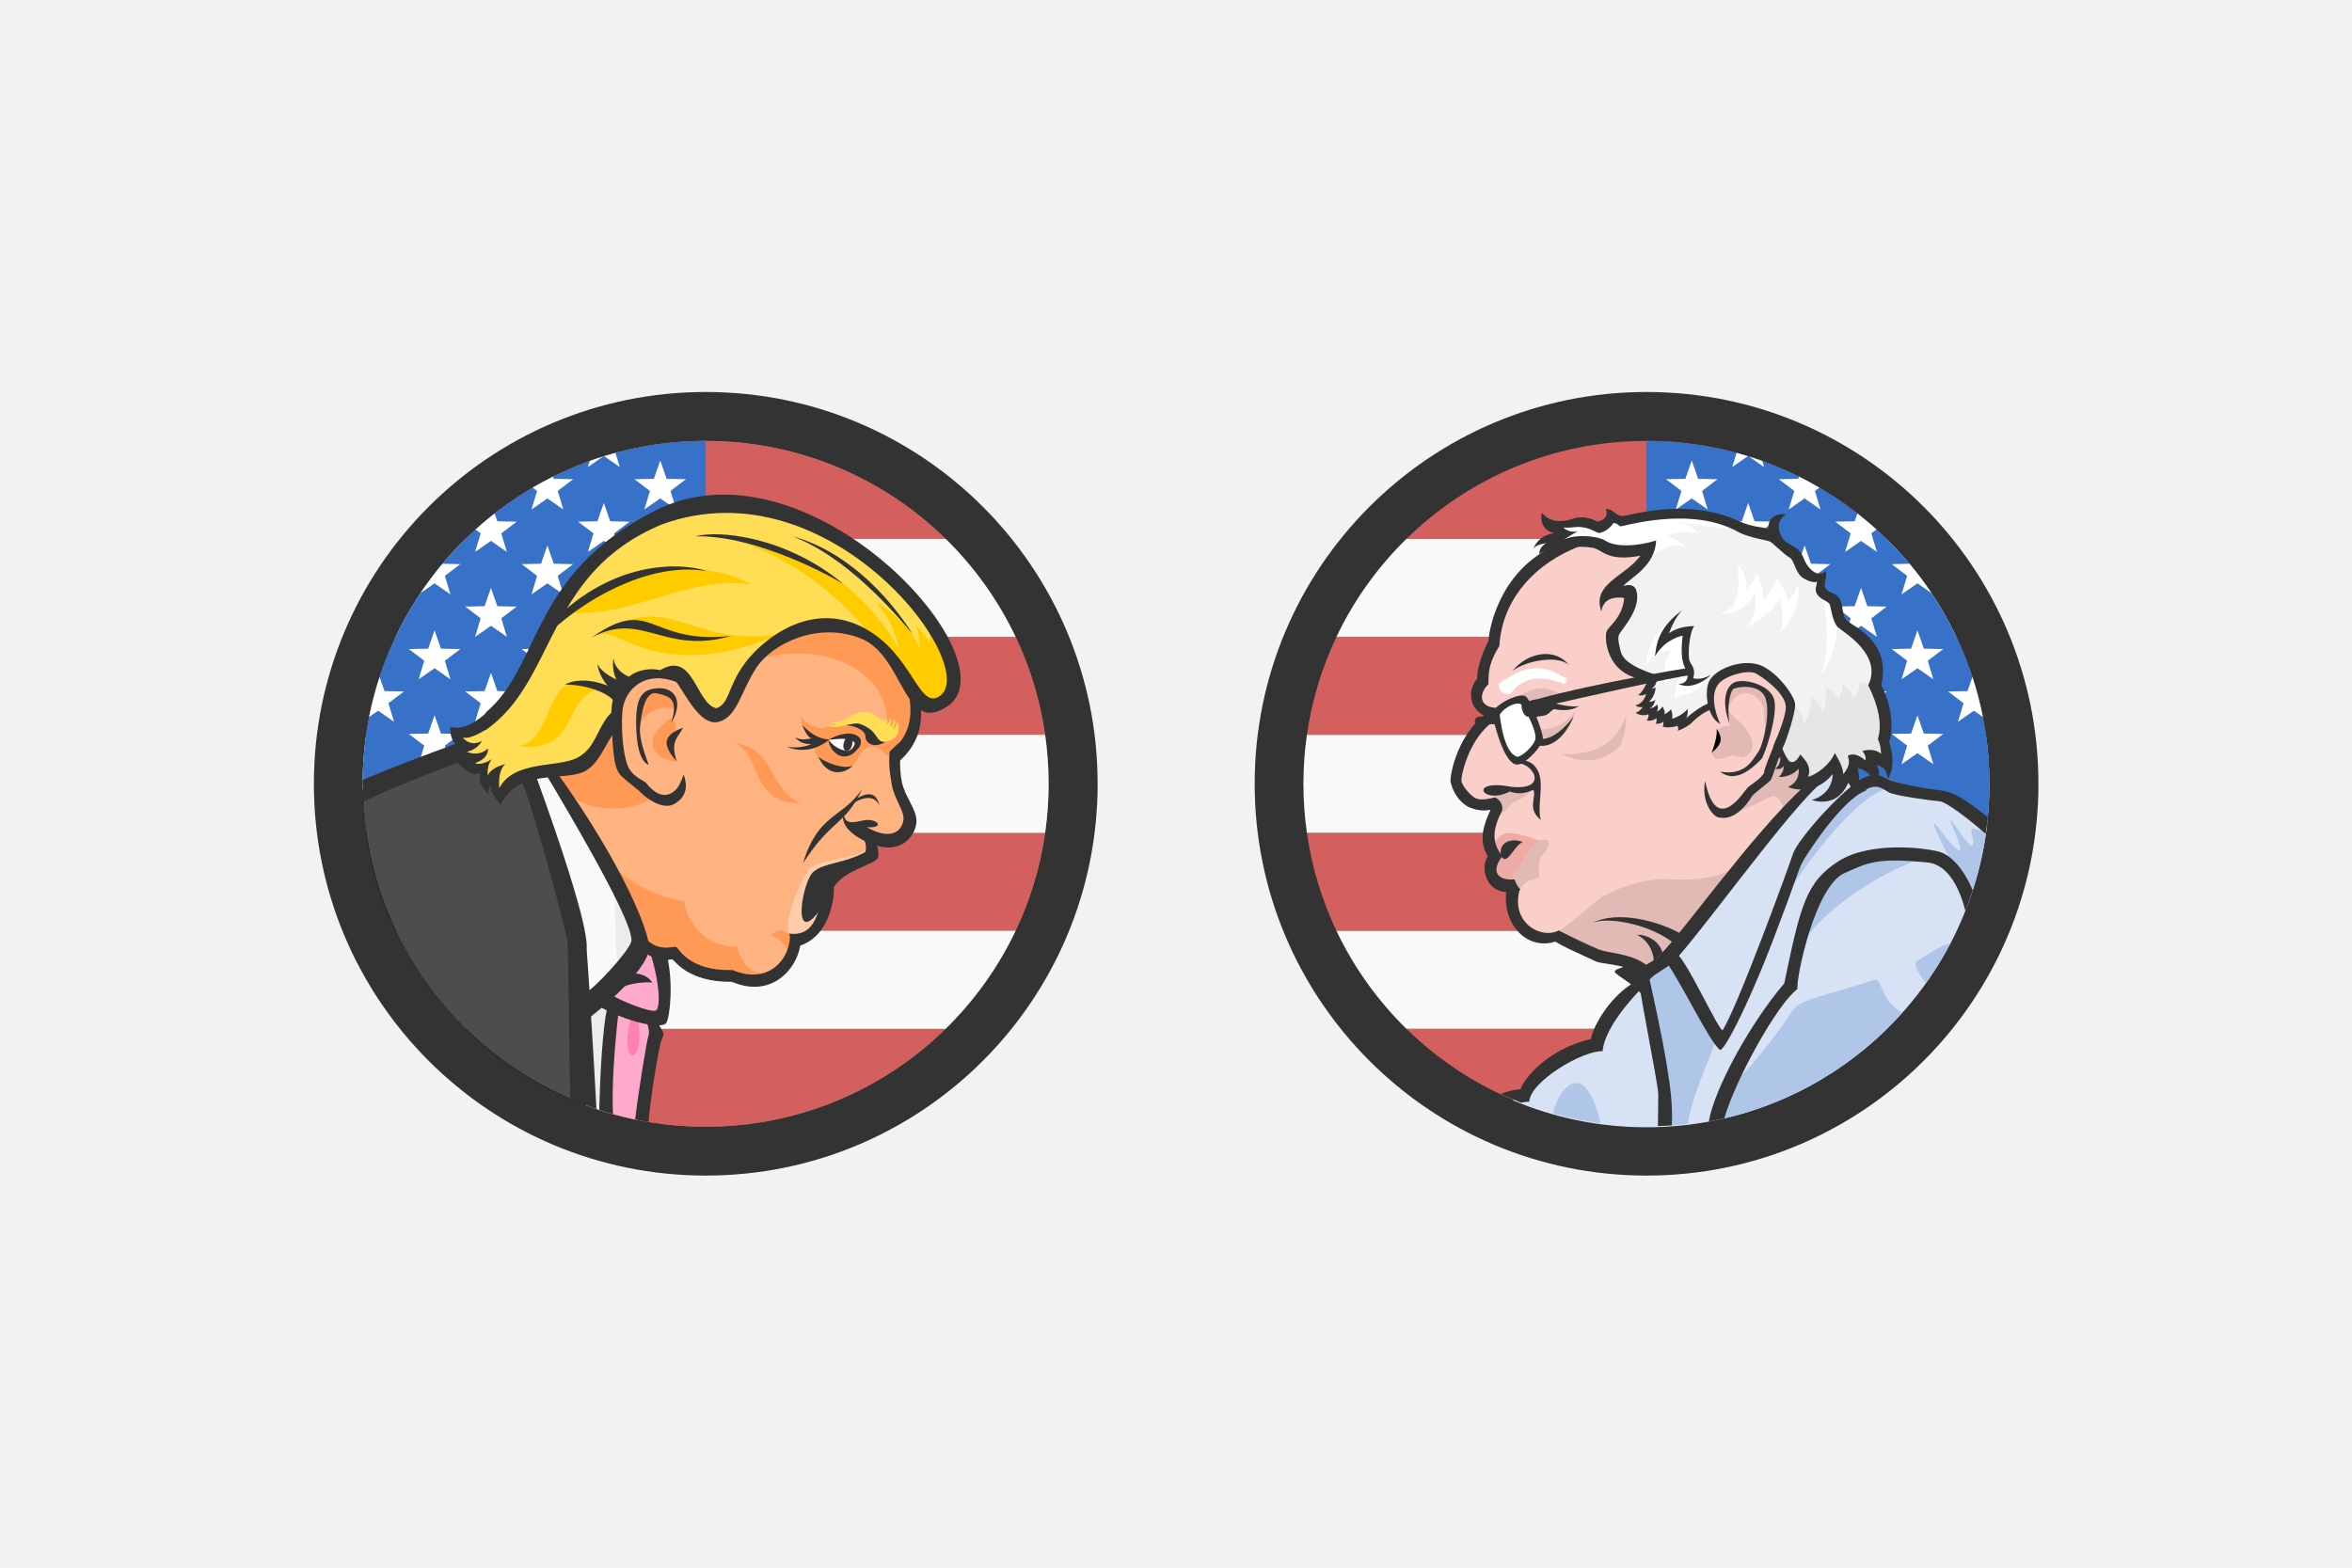<?xml version="1.0" encoding="UTF-8" standalone="no"?>
<!-- Created with Inkscape (http://www.inkscape.org/) -->

<svg
   xmlns:dc="http://purl.org/dc/elements/1.1/"
   xmlns:cc="http://creativecommons.org/ns#"
   xmlns:rdf="http://www.w3.org/1999/02/22-rdf-syntax-ns#"
   xmlns:svg="http://www.w3.org/2000/svg"
   xmlns="http://www.w3.org/2000/svg"
   xmlns:sodipodi="http://sodipodi.sourceforge.net/DTD/sodipodi-0.dtd"
   xmlns:inkscape="http://www.inkscape.org/namespaces/inkscape"
   width="1200"
   height="800"
   id="svg3609"
   version="1.1"
   inkscape:version="0.48.5 r10040"
   sodipodi:docname="trump.svg">
  <defs
     id="defs3611" />
  <sodipodi:namedview
     id="base"
     pagecolor="#ffffff"
     bordercolor="#666666"
     borderopacity="1.0"
     inkscape:pageopacity="0.0"
     inkscape:pageshadow="2"
     inkscape:zoom="0.83125"
     inkscape:cx="298.04512"
     inkscape:cy="400"
     inkscape:current-layer="layer1"
     inkscape:document-units="px"
     showgrid="false"
     inkscape:window-width="1440"
     inkscape:window-height="856"
     inkscape:window-x="0"
     inkscape:window-y="1"
     inkscape:window-maximized="1" />
  <g
     id="layer1"
     inkscape:label="Layer 1"
     inkscape:groupmode="layer"
     transform="translate(0,32)">
    <rect
       style="fill:#f2f2f2;fill-opacity:1;stroke:none"
       id="rect3783"
       width="1300"
       height="900"
       x="-50"
       y="-82" />
    <g
       id="g3188"
       transform="translate(-140,-100)">
      <g
         inkscape:export-ydpi="67.5"
         inkscape:export-xdpi="67.5"
         id="g5194-9-7"
         transform="matrix(0.25,0,0,0.25,717.943,338.176)"
         style="display:inline">
        <path
           sodipodi:type="arc"
           style="fill:#333333;fill-opacity:1;stroke:none"
           id="path4994-7-5-9"
           sodipodi:cx="-704.58661"
           sodipodi:cy="297.91251"
           sodipodi:rx="554.99744"
           sodipodi:ry="554.99744"
           d="m -149.589,297.913 c 0,306.517 -248.481,554.997 -554.997,554.997 -306.517,0 -554.997,-248.481 -554.997,-554.997 0,-306.517 248.481,-554.997 554.997,-554.997 306.517,0 554.997,248.481 554.997,554.997 z"
           transform="matrix(1.441,0,0,1.441,143.855,89.87)" />
        <path
           sodipodi:type="arc"
           style="fill:#7c916f;fill-opacity:1;stroke:none"
           id="path4994-4-0"
           sodipodi:cx="-704.58661"
           sodipodi:cy="297.91251"
           sodipodi:rx="554.99744"
           sodipodi:ry="554.99744"
           d="m -149.589,297.913 c 0,306.517 -248.481,554.997 -554.997,554.997 -306.517,0 -554.997,-248.481 -554.997,-554.997 0,-306.517 248.481,-554.997 554.997,-554.997 306.517,0 554.997,248.481 554.997,554.997 z"
           transform="matrix(1.261,0,0,1.261,16.902,143.548)" />
        <g
           id="g5612-4">
          <path
             style="fill:#d35f5f;fill-opacity:1;stroke:none"
             d="m 1394.344,-88.469 c -190.723,0 -363.623,76.29 -489.875,200 l 979.75,0 c -126.253,-123.712 -299.151,-200 -489.875,-200 z m -632.625,400 c -29.536,62.17 -50.178,129.386 -60.281,200 l 1385.781,0 c -10.103,-70.616 -30.744,-137.829 -60.281,-200 l -1265.219,0 z m -60.281,400 c 10.1,70.616 30.748,137.828 60.281,200 l 1265.25,0 c 29.532,-62.17 50.15,-129.387 60.25,-200 l -1385.781,0 z m 203,400 c 126.254,123.721 299.174,200 489.906,200 190.726,0 363.622,-76.287 489.875,-200 l -979.781,0 z"
             transform="translate(-2266.103,-92.247)"
             id="rect5450-2"
             inkscape:connector-curvature="0" />
          <path
             style="fill:#f9f9f9;fill-opacity:1;stroke:none"
             d="m 904.469,111.531 c -58.59,57.41 -107.138,125.041 -142.75,200 l 1265.219,0 c -35.611,-74.955 -84.132,-142.592 -142.719,-200 l -979.75,0 z m -203.031,400 c -4.674,32.667 -7.094,66.04 -7.094,100 0,33.949 2.423,67.343 7.094,100 l 1385.781,0 c 4.671,-32.658 7.125,-66.051 7.125,-100 0,-33.96 -2.451,-67.333 -7.125,-100 l -1385.781,0 z m 60.281,400 c 35.609,74.961 84.13,142.587 142.719,200 l 979.781,0 c 58.596,-57.417 107.138,-125.031 142.75,-200 l -1265.25,0 z"
             transform="translate(-2266.103,-92.247)"
             id="rect5450-3-8"
             inkscape:connector-curvature="0" />
        </g>
        <g
           id="g5907-3">
          <path
             style="fill:#3771c8;fill-opacity:1;stroke:none"
             d="m 1394.344,-88.469 c -386.599,0 -700,313.401 -700,700 l 700,0 0,-700 z"
             transform="translate(-2266.103,-92.247)"
             id="rect5616-7"
             inkscape:connector-curvature="0" />
          <path
             sodipodi:nodetypes="ccccccccccccccccccccccccccccccccccccccccccccccccccccccccccccccccccccccccccccccccccccccccccccccccccccccccccccccccccccccccccccccccccccccccccccccccccccccccccccccccccccccccccccccccccccccccccccccccccccc"
             style="fill:#ffffff;fill-opacity:1;stroke:none"
             d="m 1210.375,-64.031 c -7.766,2.11 -15.469,4.351 -23.125,6.719 l 31.875,22.188 z M 1185,-56.625 c -9.122,2.855 -18.168,5.911 -27.125,9.125 l -3.75,12.375 z m 116.781,8.156 -13,37.375 -39.594,0.812 31.562,23.938 -11.469,37.875 32.5,-22.625 32.469,22.625 -11.438,-37.875 31.531,-23.938 -39.563,-0.812 z m -218.875,32.906 c -14.084,7.008 -27.881,14.528 -41.406,22.438 l 8.938,6.781 -11.438,37.875 32.469,-22.625 32.5,22.625 -11.469,-37.875 31.562,-23.938 -39.594,-0.812 z m 103.719,53.75 -13,37.406 -39.562,0.812 31.531,23.906 -11.469,37.875 32.5,-22.594 32.5,22.594 -11.469,-37.875 31.531,-23.906 -39.562,-0.812 z M 963.781,59.594 C 950.391,70.054 937.396,80.987 924.812,92.375 l 10.5,7.938 -11.469,37.875 32.5,-22.594 32.469,22.594 -11.438,-37.875 31.531,-23.906 -39.562,-0.812 z m 107.688,65.281 -13,37.375 -39.563,0.812 31.531,23.906 L 1039,224.875 l 32.469,-22.625 32.5,22.625 -11.469,-37.906 31.562,-23.906 -39.594,-0.812 z m 230.312,0 -13,37.375 -39.594,0.812 31.562,23.906 -11.469,37.906 32.5,-22.625 32.469,22.625 -11.438,-37.906 31.531,-23.906 -39.563,-0.812 z m -444.312,37.438 c -16.015,19.119 -31.008,39.101 -44.938,59.875 l 28.656,-19.938 32.5,22.625 L 862.219,186.969 893.75,163.062 z m 98.875,49.219 -13,37.375 -39.594,0.812 31.562,23.938 -11.469,37.875 32.5,-22.625 32.469,22.625 -11.438,-37.875 31.531,-23.938 -39.562,-0.812 z m 230.281,0 -13,37.375 -39.562,0.812 31.531,23.938 -11.469,37.875 32.5,-22.625 32.5,22.625 -11.469,-37.875 31.531,-23.938 -39.562,-0.812 z m -345.438,86.656 -13,37.406 -39.562,0.812 31.531,23.906 -11.469,37.875 32.5,-22.594 32.5,22.594 -11.469,-37.875 31.531,-23.906 -39.562,-0.812 z m 230.281,0 -13,37.406 -39.563,0.812 31.531,23.906 -11.438,37.875 32.469,-22.594 32.5,22.594 -11.469,-37.875 31.562,-23.906 -39.594,-0.812 z m 230.312,0 -13,37.406 -39.594,0.812 31.562,23.906 -11.469,37.875 32.5,-22.594 32.469,22.594 -11.438,-37.875 31.531,-23.906 -39.563,-0.812 z m -345.437,86.688 -13,37.375 -39.594,0.812 31.562,23.906 -11.469,37.906 32.5,-22.625 32.469,22.625 -11.438,-37.906 31.531,-23.906 -39.562,-0.812 z m 230.281,0 -13,37.375 -39.562,0.812 31.531,23.906 -11.469,37.906 32.5,-22.625 32.5,22.625 -11.469,-37.906 31.531,-23.906 -39.562,-0.812 z M 729,393.406 c -8.701,26.554 -15.84,53.808 -21.344,81.656 l 18.375,-12.812 32.5,22.625 L 747.062,446.969 778.625,423.062 739.031,422.25 z m 112.188,78.125 -13,37.375 -39.562,0.812 31.531,23.938 -11.469,37.875 32.5,-22.625 32.5,22.625 -11.469,-37.875 31.531,-23.938 -39.562,-0.812 z m 230.281,0 -13,37.375 -39.563,0.812 31.531,23.938 -11.438,37.875 32.469,-22.625 32.5,22.625 -11.469,-37.875 31.562,-23.938 -39.594,-0.812 z m 230.312,0 -13,37.375 -39.594,0.812 31.562,23.938 -11.469,37.875 32.5,-22.625 32.469,22.625 -11.438,-37.875 31.531,-23.938 -39.563,-0.812 z"
             transform="translate(-2266.103,-92.247)"
             id="path5639-4"
             inkscape:connector-curvature="0" />
        </g>
        <path
           style="fill:#ececec;stroke:none"
           d="m -1092.656,954.094 -42.375,37.281 8.406,180.062 c 17.836,6.976 36.018,13.261 54.531,18.781 l 1.438,-136.156 11.875,-81.312 -33.875,-18.656 z"
           id="path5154-2-7"
           inkscape:connector-curvature="0" />
        <path
           style="fill:#ffb380;stroke:#000000;stroke-width:1px;stroke-linecap:butt;stroke-linejoin:miter;stroke-opacity:1"
           d="m -1189.111,491.196 69.121,-14.058 57.405,-85.522 16.402,-66.778 42.175,-25.774 53.891,-3.515 46.862,22.259 43.347,57.405 41.004,-14.058 37.489,-77.322 86.694,-71.464 79.665,-19.916 82.008,25.774 55.062,60.92 37.489,65.606 -9.372,71.464 -35.146,52.719 9.372,76.15 25.774,55.062 -39.832,39.832 -44.518,-11.715 -1.172,39.832 -78.493,39.832 -18.745,78.493 -35.146,51.548 -24.602,7.029 -24.602,55.062 -51.548,24.602 -49.205,-12.887 -76.15,-9.372 -48.033,-39.832 -28.117,2.343 -38.661,-19.916 -26.945,-100.752 -86.694,-132.384 -53.891,-86.694 z"
           id="path5150-8-0"
           inkscape:connector-curvature="0" />
        <path
           style="fill:#ffaacc;stroke:none"
           d="m -984.156,856.844 -31.469,3.344 -67.938,97.75 21.562,18.219 -16.812,212 c 25.639,7.927 51.914,14.44 78.719,19.406 l 6,-16.031 24.875,-160.719 -14.938,-31.469 28.188,-4.969 -4.969,-115.969 -23.219,-21.562 z"
           id="path5074-5-3"
           inkscape:connector-curvature="0" />
        <path
           style="fill:#ff9955;fill-opacity:1;stroke:none"
           d="m -974.72,545.086 c -60.92,41.004 -149.957,24.602 -179.245,-7.029 -29.288,-31.632 -35.146,-41.004 -35.146,-41.004 l 64.434,-15.23 53.891,-74.978 19.916,8.201 7.029,67.949 45.69,42.175 z"
           id="path5134-0-8"
           inkscape:connector-curvature="0" />
        <path
           style="fill:#ff9955;fill-opacity:1;stroke:none"
           d="m -933.716,365.841 c -25.774,-5.858 -64.435,-1.172 -76.15,46.862 l 5.858,-60.92 23.431,-22.259 25.774,-1.172 18.745,18.745 z"
           id="path5136-3-9"
           inkscape:connector-curvature="0" />
        <path
           style="fill:#ff9955;fill-opacity:1;stroke:none"
           d="m -943.088,385.757 c -24.602,17.573 -46.862,42.175 -32.803,64.435 14.058,22.259 43.347,24.602 43.347,24.602 l -11.715,-33.975 5.858,-21.088 c 0,0 -15.23,24.602 0,0 15.23,-24.602 -4.686,-33.975 -4.686,-33.975 z"
           id="path5138-7-3"
           inkscape:connector-curvature="0" />
        <path
           style="fill:#ff9955;fill-opacity:1;stroke:none"
           d="m -703.548,868.888 c -3.215,-32.125 -35.304,-40.81 -35.304,-40.81 23.651,-18.52 27.797,-4.723 45.953,-0.352 l 5.206,21.96 z"
           id="path5140-1-5"
           inkscape:connector-curvature="0"
           sodipodi:nodetypes="ccccc" />
        <path
           style="fill:#ff9955;fill-opacity:1;stroke:none"
           d="m -814.219,436.133 c 83.179,7.029 71.464,97.238 135.898,121.84 -101.924,7.029 -83.179,-111.296 -135.898,-121.84 z"
           id="path5144-7-3"
           inkscape:connector-curvature="0"
           sodipodi:nodetypes="ccc" />
        <path
           style="fill:#ff9955;fill-opacity:1;stroke:none"
           d="m -722.206,901.393 c -59.748,22.259 -79.126,-27.105 -86.155,-49.364 -59.748,0 -100.752,-45.69 -107.781,-92.552 -58.577,-10.544 -131.212,-45.69 -158.158,-90.208 l 72.635,180.417 14.058,1.172 23.431,14.058 26.945,2.343 31.632,25.774 69.121,22.259 25.774,-1.172 52.719,8.201 10.835,-0.632 z"
           id="path5142-4-3"
           inkscape:connector-curvature="0"
           sodipodi:nodetypes="cccccccccccccc" />
        <path
           style="fill:#ff9955;fill-opacity:1;stroke:none"
           d="m -766.186,265.089 c 142.928,-41.004 258.91,29.288 263.596,115.982 4.686,86.694 9.372,82.008 9.372,82.008 l 33.975,-22.259 18.745,-98.409 -60.92,-93.723 -85.522,-52.719 -111.296,12.887 z"
           id="path5146-3-3"
           inkscape:connector-curvature="0" />
        <path
           style="fill:#ff9955;fill-opacity:1;stroke:none"
           d="m -618.572,400.987 c -25.774,12.887 -53.891,-8.201 -58.577,-19.916 -1.172,38.661 33.975,48.033 33.975,48.033 l -7.029,11.715 c 3.515,52.719 63.263,57.405 77.322,43.347 14.058,-14.058 22.259,-57.405 59.748,-33.975 18.745,22.259 32.803,10.544 32.803,10.544 l -3.515,-51.548 -25.774,18.745 -32.803,-35.146 -36.318,-7.029 z"
           id="path5148-6-7"
           inkscape:connector-curvature="0" />
        <path
           style="fill:#ffdd55;stroke:none"
           d="m -366.154,270.35 -61.302,-107.692 -109.349,-106.036 -152.426,-84.497 -134.201,-28.166 -124.26,16.568 -129.231,74.556 -69.586,84.497 -72.899,125.917 -74.556,124.26 -62.959,41.42 -23.195,3.314 11.598,28.166 1.657,33.136 43.077,18.225 3.314,19.882 18.225,-1.657 9.941,34.793 34.793,-36.45 91.124,-24.852 62.959,-24.852 54.675,-79.527 13.254,-62.959 33.136,-19.882 64.615,-1.657 34.793,33.136 33.136,41.42 34.793,6.627 31.479,-54.675 57.988,-84.497 51.361,-36.45 96.095,-1.657 87.811,39.763 51.361,76.213 43.077,44.734 44.734,-21.538 8.284,-39.763 z"
           id="path5109-1-0"
           inkscape:connector-curvature="0" />
        <path
           style="fill:#ffffff;stroke:none"
           d="m -620.888,428.989 29.408,-7.456 32.308,7.456 -6.627,13.254 -12.426,15.325 -29.822,-8.284 z"
           id="path5152-9-5"
           inkscape:connector-curvature="0" />
        <path
           style="fill:#333333;stroke:none"
           d="m -585.252,425.159 c -17.979,31.205 14.259,38.645 13.433,4.133 z"
           id="path4765-6-7-2"
           inkscape:connector-curvature="0"
           sodipodi:nodetypes="ccc" />
        <path
           style="fill:#333333;fill-opacity:1;stroke:none"
           d="m -700.153,825.04 c 4.96,40.505 -35.545,108.288 -116.555,74.396 -89.276,2.48 -109.941,-44.638 -114.901,-47.118 -4.96,-2.48 -38.025,12.399 -64.477,-19.839 l -9.919,23.146 c 38.852,33.892 61.997,19.839 66.957,22.319 4.96,2.48 31.412,46.291 120.688,45.465 98.369,41.331 150.446,-54.557 138.873,-98.369 z"
           id="path4708-8-3-6"
           inkscape:connector-curvature="0"
           sodipodi:nodetypes="ccsccsccc" />
        <path
           style="fill:#ffccaa;stroke:none"
           d="m -695.647,829.77 c -25.774,-12.887 17.326,-115.982 36.071,-137.07 18.745,-21.088 93.723,-18.745 114.811,-38.661 21.088,-19.916 9.372,16.402 9.372,16.402 l -90.208,48.033 -15.23,98.409 -37.489,22.259 z"
           id="path5132-0-8"
           inkscape:connector-curvature="0"
           sodipodi:nodetypes="cssccccc" />
        <path
           style="fill:#333333;fill-opacity:1;stroke:none"
           d="m -544.747,615.076 c -9.92,19.012 4.133,22.319 -0.827,42.985 -14.879,22.319 -55.384,14.053 -83.489,63.65 -11.573,79.356 -28.932,108.288 -71.917,103.328 l 11.573,27.279 c 73.57,-14.879 81.01,-107.462 79.356,-122.341 23.972,-37.198 85.143,-45.464 90.102,-60.344 4.96,-19.839 -9.919,-28.932 -0.827,-45.464 z"
           id="path4710-1-3-6"
           inkscape:connector-curvature="0"
           sodipodi:nodetypes="ccccccccc" />
        <path
           style="fill:#333333;fill-opacity:1;stroke:none"
           d="m -495.976,453.884 c -2.48,16.533 -0.827,38.851 4.133,66.957 4.96,28.105 24.84,53.072 23.972,69.437 -1.232,23.245 -23.146,47.118 -75.223,17.359 40.505,3.307 20.666,-20.666 -9.093,-13.226 -29.759,7.44 -33.892,1.653 -38.852,-13.226 -6.117,32.332 41.473,54.947 57.037,60.344 65.304,26.452 93.326,-22.316 92.582,-47.118 -0.74,-24.678 -23.146,-47.944 -29.759,-78.53 -6.613,-30.585 -2.48,-70.263 -1.653,-79.356 0.827,-9.093 -23.145,17.359 -23.145,17.359 z"
           id="path4731-3-3-8"
           inkscape:connector-curvature="0"
           sodipodi:nodetypes="csscsccsssc" />
        <path
           style="fill:#333333;fill-opacity:1;stroke:none"
           d="m -552.187,529.934 c -34.718,74.396 -62.824,61.17 -120.688,151.273 30.585,-101.675 79.356,-90.929 120.688,-151.273 z"
           id="path4733-5-8-1"
           inkscape:connector-curvature="0"
           sodipodi:nodetypes="ccc" />
        <path
           style="fill:#333333;fill-opacity:1;stroke:none"
           d="m -562.933,548.946 c 18.186,-10.746 39.678,-15.706 45.465,14.053 -13.226,-29.759 -52.904,-6.613 -56.211,0 -3.307,6.613 10.746,-14.053 10.746,-14.053 z"
           id="path4737-3-9-5"
           inkscape:connector-curvature="0" />
        <path
           style="fill:#333333;fill-opacity:1;stroke:none"
           d="m -544.747,658.061 c -46.291,24.799 -83.489,21.492 -106.635,40.505 -23.146,19.012 -44.638,151.273 9.093,83.489 l 16.532,-23.972 5.786,-38.851 83.489,-48.771 z"
           id="path4739-9-5-3"
           inkscape:connector-curvature="0" />
        <path
           style="fill:#333333;fill-opacity:1;stroke:none"
           d="m -455.921,339.255 c 0,10.521 16.366,74.818 -39.747,113.396 l 14.028,24.55 c 47.93,-38.578 51.437,-84.17 49.099,-114.565 z"
           id="path4741-4-0-5"
           inkscape:connector-curvature="0" />
        <path
           style="fill:#333333;fill-opacity:1;stroke:none"
           d="m -929.377,312.368 c -65.466,-26.888 -108.72,14.028 -112.227,59.62 -3.507,45.592 3.507,99.367 14.028,116.903 10.521,17.535 31.564,24.55 35.071,29.226 3.507,4.676 26.497,34.422 51.437,19.873 14.028,-8.183 17.535,-19.873 24.549,-37.409 8.183,22.212 7.014,44.423 -18.704,59.62 -25.719,15.197 -64.296,-17.535 -68.973,-23.381 -4.676,-5.845 -24.549,-18.704 -40.916,-35.071 -16.366,-16.366 -16.366,-64.296 -18.704,-119.241 -2.338,-54.944 21.043,-61.958 33.902,-79.494 12.859,-17.535 74.818,-32.733 100.536,9.352 z"
           id="path4743-0-8-6"
           inkscape:connector-curvature="0"
           sodipodi:nodetypes="csssscsssssc" />
        <path
           style="fill:#333333;fill-opacity:1;stroke:none"
           d="m -942.236,395.369 c 25.719,-42.085 9.352,-72.48 -25.719,-71.311 -35.071,1.169 -45.592,21.042 -45.592,68.973 0,47.93 8.183,80.663 25.719,87.677 -14.028,-37.409 -19.873,-61.958 -17.535,-80.663 2.338,-18.704 8.183,-71.311 33.902,-65.466 25.719,5.845 45.592,10.521 29.226,60.789 z"
           id="path4745-0-8-3"
           inkscape:connector-curvature="0" />
        <path
           style="fill:#333333;fill-opacity:1;stroke:none"
           d="m -917.687,404.721 c -10.521,21.042 -26.888,26.888 -12.859,68.973 -26.888,-30.395 -32.733,-52.606 12.859,-68.973 z"
           id="path4747-8-1-8"
           inkscape:connector-curvature="0" />
        <path
           style="fill:#ffcc00;fill-opacity:1;stroke:none"
           d="M -526.864,227.273 C -619.645,101.356 -758.817,26.8 -854.911,11.889 -606.391,28.457 -480.473,207.392 -452.308,303.486 l -33.136,-24.852 z"
           id="path5105-4-6"
           inkscape:connector-curvature="0" />
        <path
           style="fill:#ffcc00;fill-opacity:1;stroke:none"
           d="m -477.16,247.155 c -8.284,-56.331 -38.107,-87.811 -46.391,-99.408 81.183,53.018 87.811,96.095 87.811,96.095 3.314,-26.509 -6.627,-46.391 -6.627,-46.391 23.195,18.225 26.509,36.45 26.509,36.45 6.627,-21.538 -4.97,-39.763 -4.97,-39.763 l 31.479,39.763 26.509,61.302 -18.225,54.675 -38.107,4.97 -61.302,-81.183 z"
           id="path5107-4-1"
           inkscape:connector-curvature="0" />
        <path
           style="fill:#333333;fill-opacity:1;stroke:none"
           d="m -619.97,428.672 c -31.412,-0.827 -54.971,-30.172 -54.971,-30.172 11.573,29.345 19.839,27.692 19.839,27.692 -25.625,6.613 -34.305,-2.893 -34.305,-2.893 11.159,16.946 33.892,14.879 33.892,14.879 -24.799,10.746 -50.838,5.373 -50.838,5.373 46.291,19.426 83.903,-10.746 86.383,-14.879 z"
           id="path4751-0-2-0"
           inkscape:connector-curvature="0" />
        <path
           style="fill:#333333;fill-opacity:1;stroke:none"
           d="m -641.463,464.217 c 18.599,42.158 53.317,35.132 70.263,17.772 -16.119,8.266 -54.144,-4.133 -70.263,-17.772 z"
           id="path4753-7-4-3"
           inkscape:connector-curvature="0" />
        <path
           style="fill:#333333;fill-opacity:1;stroke:none"
           d="m -622.037,429.499 c 46.705,-24.799 65.304,-7.44 66.957,0.827 1.653,8.266 -9.093,9.093 -9.093,9.093 -10.333,-15.706 -31.412,-12.399 -57.864,-9.92 z"
           id="path4755-2-3-7"
           inkscape:connector-curvature="0"
           sodipodi:nodetypes="cscc" />
        <path
           style="fill:#333333;fill-opacity:1;stroke:none"
           d="m -505.483,434.045 c -24.799,14.466 -40.092,0.651 -40.092,-11.159 0,-11.81 -18.599,-23.146 -45.465,-23.559 l 25.212,-13.226 47.118,19.012 z"
           id="path4757-3-4-7"
           inkscape:connector-curvature="0"
           sodipodi:nodetypes="czcccc" />
        <path
           style="fill:#ffdd55;fill-opacity:1;stroke:none"
           d="m -507.962,433.632 c 34.305,-3.307 33.065,-28.932 26.865,-44.225 -0.413,15.293 -8.266,19.012 -8.266,19.012 9.093,-21.079 1.24,-19.839 1.24,-19.839 -0.827,14.466 -7.026,13.639 -7.026,13.639 5.786,-15.706 -0.413,-16.946 -0.413,-16.946 0,10.746 -7.44,12.399 -7.44,12.399 5.373,-7.44 0.413,-12.399 0.413,-12.399 0,5.786 -6.613,5.786 -6.613,5.786 -49.598,-42.571 -62.41,0.413 -106.222,4.133 6.613,4.133 13.639,2.48 13.639,2.48 -11.986,3.307 -26.039,0.413 -26.039,0.413 21.079,14.879 54.771,-7.233 71.917,-0.827 37.611,14.053 29.759,35.132 47.944,36.372 z"
           id="path4759-6-6-0"
           inkscape:connector-curvature="0"
           sodipodi:nodetypes="ccccccccccccsc" />
        <path
           style="fill:#333333;fill-opacity:1;stroke:none"
           d="m -621.624,429.085 c 13.226,16.946 37.198,30.172 60.344,18.599 -22.319,29.759 -54.557,14.053 -60.344,-18.599 z"
           id="path4761-5-2-8"
           inkscape:connector-curvature="0"
           sodipodi:nodetypes="ccc" />
        <path
           style="fill:#333333;fill-opacity:1;stroke:none"
           d="m -555.907,429.499 c 4.133,11.573 -4.96,21.079 -17.359,25.212 -12.399,4.133 -14.879,0.413 -14.879,0.413 20.252,-4.96 21.492,-19.012 21.492,-23.559 0,-4.546 0,-4.546 0,-4.546 z"
           id="path4763-8-3-4"
           inkscape:connector-curvature="0" />
        <path
           style="fill:#f9f9f9;stroke:none"
           d="m -1186.272,489.049 -51.361,14.911 101.065,314.793 16.568,162.367 102.722,-101.065 13.254,-39.763 -77.87,-162.367 -79.527,-149.112 z"
           id="path5097-9-2"
           inkscape:connector-curvature="0" />
        <path
           style="fill:#4d4d4d;stroke:#000000;stroke-width:1px;stroke-linecap:butt;stroke-linejoin:miter;stroke-opacity:1"
           d="m -1378.469,454.25 -170.656,72.906 -22.531,4.156 c 4.963,294.887 192.263,545.352 454.031,643.562 l -12.312,-332.938 -99.406,-336.312 -33.156,6.625 -29.812,29.812 -9.938,-33.125 -16.562,9.938 -9.938,-31.469 -23.188,-5 -26.531,-28.156 z"
           id="path5111-5-2"
           inkscape:connector-curvature="0" />
        <path
           style="fill:#333333;fill-opacity:1;stroke:none"
           d="m -1319.832,408.228 c 0,0 -32.148,21.627 -47.346,16.366 3.507,5.845 19.289,18.704 38.578,7.014 0,0 -5.845,16.366 -30.375,22.275 0,0 23.145,11.573 42.985,-6.613 0,0 3.307,19.839 -26.452,29.759 0,0 11.573,6.613 34.718,-8.266 0,0 -11.573,11.573 -8.266,34.718 0,0 0,-14.879 36.372,-24.799 0,0 -16.533,8.266 -13.226,49.598 29.759,-57.864 118.332,-40.982 159.664,-62.474 41.331,-21.492 39.979,-70.121 76.35,-98.227 l 4.122,40.064 c -23.965,26.303 -35.452,75.181 -71.934,88.857 -42.4,15.894 -132.668,-5.859 -165.377,65.472 -16.366,-19.289 -21.045,-31.557 -19.295,-40.323 -8.77,12.26 -4.665,20.432 -4.665,20.432 -18.131,-20.453 -21.642,-29.214 -16.966,-45.581 -17.535,11.69 -46.199,-16.979 -49.122,-23.408 15.196,-2.349 29.241,-7.587 29.241,-7.587 -19.289,3.507 -35.078,-4.669 -38.585,-13.436 15.197,1.754 19.281,-8.184 19.281,-8.184 -22.78,-4.676 -22.775,-31.569 -22.775,-40.921 35.655,11.106 74.243,-29.806 74.243,-29.806 z"
           id="path4767-5-9-9"
           inkscape:connector-curvature="0"
           sodipodi:nodetypes="cscccccccccccsccccccccccc" />
        <path
           style="fill:#333333;fill-opacity:1;stroke:none"
           d="m -1372.188,434.031 c -79.909,29.173 -145.177,54.233 -199.531,77.281 -0.03,2.658 -0.062,5.304 -0.062,7.969 0,12.187 0.353,24.31 0.969,36.344 55.659,-26.386 123.031,-53.992 223.406,-90.156 l -18.188,-9.938 14.875,-9.906 -21.469,-11.594 z"
           id="path4769-5-1-5"
           inkscape:connector-curvature="0" />
        <path
           style="fill:#333333;fill-opacity:1;stroke:none"
           d="m -1218.438,501.844 -31.438,8.25 c 16.533,19.839 94.253,312.467 95.906,329 1.494,14.935 3.069,125.316 5.781,323.469 17.54,7.547 35.442,14.412 53.688,20.531 -4.8,-93.266 -18.421,-312.976 -19.781,-322.5 -1.653,-11.573 14.878,-29.752 -104.156,-358.75 z"
           id="path4771-7-8-5"
           inkscape:connector-curvature="0" />
        <path
           style="fill:#ececec;stroke:none"
           d="m -1048.757,899.936 c -11.598,-67.929 -4.97,-139.172 -9.941,-164.024 -4.971,-24.852 57.988,111.006 57.988,111.006 z"
           id="path5095-6-9"
           inkscape:connector-curvature="0" />
        <path
           style="fill:#333333;fill-opacity:1;stroke:none"
           d="m -1112.64,999.458 c 69.437,-52.904 122.341,-112.421 125.647,-142.18 3.307,-29.759 -51.251,-170.285 -190.124,-363.716 l -23.145,1.653 c 152.099,254.601 180.205,327.344 176.898,345.53 -3.307,18.186 -72.743,94.236 -94.236,105.808 z"
           id="path4773-2-2-2"
           inkscape:connector-curvature="0" />
        <path
           style="fill:#ff80b2;fill-opacity:1;stroke:none"
           d="m -1021.711,991.192 c -33.065,105.808 29.759,109.115 11.573,9.92 z"
           id="path4783-2-5-3"
           inkscape:connector-curvature="0"
           sodipodi:nodetypes="ccc" />
        <path
           style="fill:#333333;fill-opacity:1;stroke:none"
           d="m -985.34,862.238 c 19.839,61.17 21.492,110.768 13.226,119.034 -8.266,8.266 -85.969,-24.799 -90.929,-31.412 l -33.065,19.839 c 69.437,39.678 135.567,49.598 143.833,38.025 8.266,-11.573 14.879,-85.969 1.653,-137.22 z"
           id="path4775-8-4-9"
           inkscape:connector-curvature="0"
           sodipodi:nodetypes="csccscc" />
        <path
           style="fill:#333333;fill-opacity:1;stroke:none"
           d="m -1056.43,939.941 c 41.331,-19.839 76.05,-14.879 76.05,-14.879 -19.839,-29.759 -61.17,-14.879 -61.17,-14.879 z"
           id="path4777-1-9-1"
           inkscape:connector-curvature="0" />
        <path
           style="fill:#333333;fill-opacity:1;stroke:none"
           d="m -993.594,997.812 c 4.96,18.186 8.244,28.109 4.938,36.375 -2.861,7.153 -21.791,123.109 -26.844,170.312 9.039,1.886 18.149,3.622 27.312,5.156 3.18,-46.222 21.622,-159.972 27.656,-170.531 6.613,-11.573 -0.015,-14.874 -8.281,-31.406 l -24.781,-9.906 z"
           id="path4779-4-0-3"
           inkscape:connector-curvature="0" />
        <path
           style="fill:#333333;fill-opacity:1;stroke:none"
           d="m -1066.875,970.969 c -1.669,0.126 -3.198,1.208 -4.438,3.688 -5.974,11.948 -14.63,91.503 -17.469,210.344 9.257,3.016 18.609,5.833 28.031,8.469 -2.428,-48.56 1.516,-122.147 10.938,-205.594 0,0 -9.832,-17.452 -17.062,-16.906 z"
           id="path4781-6-9-5"
           inkscape:connector-curvature="0" />
        <path
           style="fill:#333333;fill-opacity:1;stroke:none"
           d="M -449.685,212.509 C -522.428,100.088 -613.357,35.611 -694.367,14.118 c 127.301,47.944 238.069,193.431 244.682,198.391 z"
           id="path4785-4-7-6"
           inkscape:connector-curvature="0" />
        <path
           style="fill:#333333;fill-opacity:1;stroke:none"
           d="M -590.212,111.66 C -707.593,14.118 -844.813,0.892 -892.757,14.118 c 127.301,-3.307 287.666,87.622 302.546,97.542 z"
           id="path4787-2-2-7"
           inkscape:connector-curvature="0" />
        <path
           style="fill:#ffcc00;fill-opacity:1;stroke:none"
           d="m -1022.249,98.043 c 152.426,-46.391 243.55,14.911 243.55,14.911 -127.574,-21.538 -240.237,67.929 -372.781,56.331 l 79.527,-53.018 z"
           id="path5103-6-9"
           inkscape:connector-curvature="0" />
        <path
           style="fill:#333333;fill-opacity:1;stroke:none"
           d="m -869.612,85.208 c -28.105,-11.573 -170.285,-36.372 -307.505,95.889 l -11.573,28.105 c 90.929,-84.316 219.883,-142.18 319.078,-123.994 z"
           id="path4789-8-4-4"
           inkscape:connector-curvature="0" />
        <path
           style="fill:#ffcc00;fill-opacity:1;stroke:none"
           d="m -720.71,214.019 c -243.55,102.722 -328.047,-14.911 -367.811,0 144.142,-94.438 180.592,28.166 367.811,0 z"
           id="path5099-0-6"
           inkscape:connector-curvature="0"
           sodipodi:nodetypes="ccc" />
        <path
           style="fill:#333333;fill-opacity:1;stroke:none"
           d="m -820.014,217.469 c -137.22,39.678 -181.858,-52.904 -284.36,3.307 123.994,-87.622 114.075,14.879 284.36,-3.307 z"
           id="path4791-7-9-9"
           inkscape:connector-curvature="0"
           sodipodi:nodetypes="ccc" />
        <path
           style="fill:#333333;fill-opacity:1;stroke:none"
           d="m -1015.098,305.091 c -38.025,-9.92 -44.638,-34.718 -44.638,-42.985 -4.96,29.759 8.266,56.211 21.492,61.17 z"
           id="path4793-8-2-5"
           inkscape:connector-curvature="0" />
        <path
           style="fill:#333333;fill-opacity:1;stroke:none"
           d="m -1028.324,316.664 c -44.638,-14.879 -61.17,-33.065 -64.477,-42.985 4.96,38.025 36.372,59.517 39.678,64.477 z"
           id="path4795-9-6-7"
           inkscape:connector-curvature="0" />
        <path
           style="fill:#ffcc00;fill-opacity:1;stroke:none"
           d="m -1086.864,323.368 c -114.32,-64.615 -91.124,114.32 -168.994,119.29 130.888,13.254 84.497,-94.438 168.994,-119.29 z"
           id="path5101-3-3"
           inkscape:connector-curvature="0"
           sodipodi:nodetypes="ccc" />
        <path
           style="fill:#333333;fill-opacity:1;stroke:none"
           d="m -1044.857,331.543 c -59.517,-33.065 -99.195,-23.146 -114.075,-14.879 52.904,0 97.542,23.146 100.849,36.372 z"
           id="path4797-4-8-0"
           inkscape:connector-curvature="0" />
        <path
           style="fill:#333333;fill-opacity:1;stroke:none"
           d="m -1319.832,373.157 c 113.396,-95.86 89.157,-282.16 344.863,-411.498 314.004,-158.825 736.143,307.144 596.204,399.807 -89.522,59.279 -87.677,-104.043 -176.523,-139.114 -88.846,-35.071 -181.199,11.69 -212.763,59.62 -31.564,47.93 -39.313,102.28 -78.325,111.058 -46.761,10.521 -84.17,-100.829 -95.86,-87.969 l -24.549,-16.366 c 70.387,-45.231 74.426,66.977 116.903,76.279 26.888,-8.768 23.088,-43.839 57.575,-91.038 34.486,-47.199 135.149,-132.814 246.373,-71.457 95.498,52.681 108.653,162.95 149.636,139.114 93.824,-54.568 -217.989,-478.503 -564.64,-351.877 -239.776,99.674 -213.932,320.314 -361.229,420.85 z"
           id="path4749-9-6-2"
           inkscape:connector-curvature="0"
           sodipodi:nodetypes="cssssscccsssccc" />
      </g>
      <g
         inkscape:export-ydpi="67.5"
         inkscape:export-xdpi="67.5"
         transform="matrix(0.25,0,0,0.25,1099.843,976.842)"
         id="g5761">
        <g
           style="display:inline"
           id="g4378-8-0"
           transform="translate(2621.531,-2356.012)">
          <path
             sodipodi:type="arc"
             style="opacity:0.689;fill:#cccccc;fill-opacity:1;stroke:none"
             id="path4994-7-5-9-8-5-7"
             sodipodi:cx="-704.58661"
             sodipodi:cy="297.91251"
             sodipodi:rx="554.99744"
             sodipodi:ry="554.99744"
             d="m -149.589,297.913 c 0,306.517 -248.481,554.997 -554.997,554.997 -306.517,0 -554.997,-248.481 -554.997,-554.997 0,-306.517 248.481,-554.997 554.997,-554.997 306.517,0 554.997,248.481 554.997,554.997 z"
             transform="matrix(1.261,0,0,1.261,-2212.233,-56.121)" />
        </g>
        <path
           transform="matrix(1.441,0,0,1.441,536.251,-2464.794)"
           d="m -149.589,297.913 c 0,306.517 -248.481,554.997 -554.997,554.997 -306.517,0 -554.997,-248.481 -554.997,-554.997 0,-306.517 248.481,-554.997 554.997,-554.997 306.517,0 554.997,248.481 554.997,554.997 z"
           sodipodi:ry="554.99744"
           sodipodi:rx="554.99744"
           sodipodi:cy="297.91251"
           sodipodi:cx="-704.58661"
           id="path4994-7-5-9-7"
           style="fill:#333333;fill-opacity:1;stroke:none;display:inline"
           sodipodi:type="arc" />
        <g
           transform="matrix(-1,0,0,1,-958.725,0)"
           id="g5826">
          <g
             id="g5612-4-4"
             style="display:inline"
             transform="translate(392.396,-2554.664)">
            <path
               style="fill:#d35f5f;fill-opacity:1;stroke:none"
               d="m 1394.344,-88.469 c -190.723,0 -363.623,76.29 -489.875,200 l 979.75,0 c -126.253,-123.712 -299.151,-200 -489.875,-200 z m -632.625,400 c -29.536,62.17 -50.178,129.386 -60.281,200 l 1385.781,0 c -10.103,-70.616 -30.744,-137.829 -60.281,-200 l -1265.219,0 z m -60.281,400 c 10.1,70.616 30.748,137.828 60.281,200 l 1265.25,0 c 29.532,-62.17 50.15,-129.387 60.25,-200 l -1385.781,0 z m 203,400 c 126.254,123.721 299.174,200 489.906,200 190.726,0 363.622,-76.287 489.875,-200 l -979.781,0 z"
               transform="translate(-2266.103,-92.247)"
               id="rect5450-2-3"
               inkscape:connector-curvature="0" />
            <path
               style="fill:#f9f9f9;fill-opacity:1;stroke:none"
               d="m 904.469,111.531 c -58.59,57.41 -107.138,125.041 -142.75,200 l 1265.219,0 c -35.611,-74.955 -84.132,-142.592 -142.719,-200 l -979.75,0 z m -203.031,400 c -4.674,32.667 -7.094,66.04 -7.094,100 0,33.949 2.423,67.343 7.094,100 l 1385.781,0 c 4.671,-32.658 7.125,-66.051 7.125,-100 0,-33.96 -2.451,-67.333 -7.125,-100 l -1385.781,0 z m 60.281,400 c 35.609,74.961 84.13,142.587 142.719,200 l 979.781,0 c 58.596,-57.417 107.138,-125.031 142.75,-200 l -1265.25,0 z"
               transform="translate(-2266.103,-92.247)"
               id="rect5450-3-8-7"
               inkscape:connector-curvature="0" />
            <path
               id="rect5840"
               transform="translate(-392.374,2554.664)"
               d="m -1172.281,-2135.375 c -4.674,32.667 -7.094,66.04 -7.094,100 0,33.949 2.423,67.343 7.094,100 l 692.906,0 0,-200 -692.906,0 z"
               style="fill:#3771c8;fill-opacity:1;stroke:none"
               inkscape:connector-curvature="0" />
          </g>
          <g
             id="g5907-3-3"
             style="display:inline"
             transform="translate(392.396,-2554.664)">
            <path
               style="fill:#3771c8;fill-opacity:1;stroke:none"
               d="m 1394.344,-88.469 c -386.599,0 -700,313.401 -700,700 l 700,0 0,-700 z"
               transform="translate(-2266.103,-92.247)"
               id="rect5616-7-1"
               inkscape:connector-curvature="0" />
            <path
               sodipodi:nodetypes="ccccccccccccccccccccccccccccccccccccccccccccccccccccccccccccccccccccccccccccccccccccccccccccccccccccccccccccccccccccccccccccccccccccccccccccccccccccccccccccccccccccccccccccccccccccccccccccccccccccc"
               style="fill:#ffffff;fill-opacity:1;stroke:none"
               d="m 1210.375,-64.031 c -7.766,2.11 -15.469,4.351 -23.125,6.719 l 31.875,22.188 z M 1185,-56.625 c -9.122,2.855 -18.168,5.911 -27.125,9.125 l -3.75,12.375 z m 116.781,8.156 -13,37.375 -39.594,0.812 31.562,23.938 -11.469,37.875 32.5,-22.625 32.469,22.625 -11.438,-37.875 31.531,-23.938 -39.563,-0.812 z m -218.875,32.906 c -14.084,7.008 -27.881,14.528 -41.406,22.438 l 8.938,6.781 -11.438,37.875 32.469,-22.625 32.5,22.625 -11.469,-37.875 31.562,-23.938 -39.594,-0.812 z m 103.719,53.75 -13,37.406 -39.562,0.812 31.531,23.906 -11.469,37.875 32.5,-22.594 32.5,22.594 -11.469,-37.875 31.531,-23.906 -39.562,-0.812 z M 963.781,59.594 C 950.391,70.054 937.396,80.987 924.812,92.375 l 10.5,7.938 -11.469,37.875 32.5,-22.594 32.469,22.594 -11.438,-37.875 31.531,-23.906 -39.562,-0.812 z m 107.688,65.281 -13,37.375 -39.563,0.812 31.531,23.906 L 1039,224.875 l 32.469,-22.625 32.5,22.625 -11.469,-37.906 31.562,-23.906 -39.594,-0.812 z m 230.312,0 -13,37.375 -39.594,0.812 31.562,23.906 -11.469,37.906 32.5,-22.625 32.469,22.625 -11.438,-37.906 31.531,-23.906 -39.563,-0.812 z m -444.312,37.438 c -16.015,19.119 -31.008,39.101 -44.938,59.875 l 28.656,-19.938 32.5,22.625 L 862.219,186.969 893.75,163.062 z m 98.875,49.219 -13,37.375 -39.594,0.812 31.562,23.938 -11.469,37.875 32.5,-22.625 32.469,22.625 -11.438,-37.875 31.531,-23.938 -39.562,-0.812 z m 230.281,0 -13,37.375 -39.562,0.812 31.531,23.938 -11.469,37.875 32.5,-22.625 32.5,22.625 -11.469,-37.875 31.531,-23.938 -39.562,-0.812 z m -345.438,86.656 -13,37.406 -39.562,0.812 31.531,23.906 -11.469,37.875 32.5,-22.594 32.5,22.594 -11.469,-37.875 31.531,-23.906 -39.562,-0.812 z m 230.281,0 -13,37.406 -39.563,0.812 31.531,23.906 -11.438,37.875 32.469,-22.594 32.5,22.594 -11.469,-37.875 31.562,-23.906 -39.594,-0.812 z m 230.312,0 -13,37.406 -39.594,0.812 31.562,23.906 -11.469,37.875 32.5,-22.594 32.469,22.594 -11.438,-37.875 31.531,-23.906 -39.563,-0.812 z m -345.437,86.688 -13,37.375 -39.594,0.812 31.562,23.906 -11.469,37.906 32.5,-22.625 32.469,22.625 -11.438,-37.906 31.531,-23.906 -39.562,-0.812 z m 230.281,0 -13,37.375 -39.562,0.812 31.531,23.906 -11.469,37.906 32.5,-22.625 32.5,22.625 -11.469,-37.906 31.531,-23.906 -39.562,-0.812 z M 729,393.406 c -8.701,26.554 -15.84,53.808 -21.344,81.656 l 18.375,-12.812 32.5,22.625 L 747.062,446.969 778.625,423.062 739.031,422.25 z m 112.188,78.125 -13,37.375 -39.562,0.812 31.531,23.938 -11.469,37.875 32.5,-22.625 32.5,22.625 -11.469,-37.875 31.531,-23.938 -39.562,-0.812 z m 230.281,0 -13,37.375 -39.563,0.812 31.531,23.938 -11.438,37.875 32.469,-22.625 32.5,22.625 -11.469,-37.875 31.562,-23.938 -39.594,-0.812 z m 230.312,0 -13,37.375 -39.594,0.812 31.562,23.938 -11.469,37.875 32.5,-22.625 32.469,22.625 -11.438,-37.875 31.531,-23.938 -39.563,-0.812 z"
               transform="translate(-2266.103,-92.247)"
               id="path5639-4-7"
               inkscape:connector-curvature="0" />
          </g>
        </g>
        <path
           style="fill:#f2f2f2;stroke:none"
           d="m -656.703,-2517.08 68.794,-11.71 70.257,20.492 46.838,-4.391 -35.129,46.838 -33.665,27.81 27.81,19.028 -30.738,79.04 4.391,45.374 65.866,46.838 -2.927,43.911 1.464,19.028 48.302,26.346 32.201,0 29.274,-29.274 19.028,-4.391 5.855,-52.693 55.62,-27.81 51.229,11.71 45.374,57.084 -29.274,108.313 13.173,-1.464 21.955,30.738 11.71,-10.246 14.637,39.52 36.592,-11.71 27.81,-24.883 4.391,35.129 24.883,-26.346 5.855,-19.028 32.201,14.637 1.464,-21.956 33.665,7.319 -7.319,-51.229 -5.855,-74.648 -11.71,-29.274 -1.464,-57.084 -35.129,-48.302 -40.983,-27.81 -4.391,-39.52 -26.346,-17.564 -4.391,-30.738 -30.738,-8.782 -54.157,-70.257 -45.374,-13.173 -58.548,-20.492 -109.777,-21.955 -83.431,20.492 -19.028,4.391 -26.346,-10.246 -19.028,17.564 -54.157,-10.246 -35.129,8.782 0,26.346 z"
           id="path4973-9"
           inkscape:connector-curvature="0" />
        <path
           style="fill:#e6e6e6;stroke:none"
           d="m -182.466,-2197.995 c 24.883,19.028 24.883,40.983 24.883,40.983 13.173,-23.419 14.637,-48.302 14.637,-57.084 23.419,19.028 23.419,33.665 23.419,33.665 8.782,-21.955 8.782,-43.911 4.391,-54.157 17.564,10.246 24.883,20.492 27.81,26.346 11.71,-20.492 7.319,-32.201 7.319,-32.201 19.028,14.637 21.955,26.347 21.955,32.201 19.028,-23.419 13.173,-33.665 13.173,-33.665 42.447,-11.71 52.693,111.241 52.693,111.241 l 8.782,51.229 -33.665,-5.855 -8.782,16.101 -30.738,-11.71 -16.101,36.592 -20.492,-5.855 -5.855,-23.419 -49.766,36.592 -13.173,-26.346 -4.391,-17.564 -26.347,17.564 -14.637,-43.911 z"
           id="path4977-2"
           inkscape:connector-curvature="0" />
        <path
           style="fill:#ffffff;stroke:none"
           d="m -119.527,-2420.476 c 17.564,92.213 4.391,146.369 -4.391,162.47 38.056,-46.838 38.056,-124.414 33.665,-133.196 l -5.855,-21.956 z"
           id="path4971-9"
           inkscape:connector-curvature="0" />
        <path
           style="fill:#ffffff;stroke:none"
           d="m -478.132,-2492.197 c 35.129,-32.201 64.403,-32.201 79.04,-26.346 -26.346,-23.419 -40.983,-23.419 -40.983,-23.419 24.883,-8.782 57.084,-10.246 67.33,-2.927 -7.319,-17.564 -46.838,-26.346 -46.838,-26.346 29.274,4.391 100.995,17.564 108.314,13.173 l -64.403,-29.274 -120.023,7.319 -36.592,5.855 -20.492,-8.782 -19.028,24.883 -45.375,-14.637 -51.229,8.782 11.71,48.302 40.983,-14.637 67.33,13.173 58.548,1.464 z"
           id="path4967-7"
           inkscape:connector-curvature="0" />
        <path
           inkscape:connector-curvature="0"
           style="fill:#d7e3f4;stroke:none"
           d="m -92.437,-2070.664 -42.469,26.344 -289.812,346.906 -92.188,92.219 -65.875,99.531 -98.062,48.312 -52.719,60 -18.656,7.781 c 83.881,35.556 176.126,55.219 272.969,55.219 359.481,0 655.685,-270.979 695.469,-619.812 l -2.75,-0.844 -76.125,-55.625 -60,-13.187 -71.719,-23.406 -46.844,11.688 -13.188,-5.844 -10.219,-16.094 -23.438,13.156 -4.375,-26.344 z"
           id="path4876-1" />
        <path
           style="fill:#afc6e9;fill-opacity:1;stroke:none"
           d="m -197.103,-1798.406 c 40.983,-79.04 161.006,-225.409 210.772,-225.409 49.766,0 -24.883,-17.564 -24.883,-17.564 l -39.52,19.028 -125.878,140.515 z"
           id="path4965-0"
           inkscape:connector-curvature="0" />
        <path
           inkscape:connector-curvature="0"
           style="fill:#afc6e9;stroke:none"
           d="m -622.655,-1424.57 c -20.728,-0.256 -39.781,30.287 -48.062,61.688 31.759,9.005 64.42,15.851 97.844,20.312 -0.877,-4.258 -1.939,-8.832 -3.313,-13.812 -13.722,-49.743 -30.593,-67.992 -46.469,-68.188 z"
           id="path4864-0" />
        <path
           inkscape:connector-curvature="0"
           style="fill:#afc6e9;stroke:none"
           d="m -431.28,-1679.851 -45.375,24.875 -11.719,17.562 20.5,93.688 24.719,206.438 c 16.4,-0.836 32.636,-2.273 48.719,-4.219 3.711,-35.115 23.993,-87.227 56.813,-168.562 l -14.625,-38.031 -79.031,-131.75 z"
           id="path4866-6" />
        <path
           inkscape:connector-curvature="0"
           style="fill:#afc6e9;stroke:none"
           d="m -11.218,-1635.945 c -125.878,39.52 -156.618,40.997 -172.719,67.344 -16.101,26.346 -74.653,105.387 -109.781,136.125 l -36.594,65.875 -0.594,16.5 c 146.985,-31.717 276.784,-109.611 373.5,-217.719 -42.499,-25.499 -39.591,-61.661 -53.812,-68.125 z"
           id="path4868-9" />
        <path
           inkscape:connector-curvature="0"
           style="fill:#afc6e9;stroke:none"
           d="m 139.532,-1709.133 c -11.71,0 -64.39,32.208 -68.781,38.062 -3.634,4.845 3.803,21.736 20.562,42.344 17.752,-24.925 33.894,-51.079 48.313,-78.281 l -0.094,-2.125 z"
           id="path4870-1" />
        <path
           style="fill:#afc6e9;stroke:none"
           d="m 70.753,-1878.909 c -117.096,45.374 -204.917,124.414 -228.337,165.398 l 11.71,-71.721 45.375,-71.721 79.04,-36.592 84.894,-2.927 z"
           id="path4872-7"
           inkscape:connector-curvature="0" />
        <path
           inkscape:connector-curvature="0"
           style="fill:#afc6e9;stroke:none"
           d="m 141.157,-1961.758 c -0.179,0.053 -0.248,0.326 -0.156,0.875 1.464,8.782 29.272,64.396 17.562,61.469 -11.71,-2.927 -42.431,-49.765 -49.75,-54.156 -7.318,-4.391 20.476,54.177 49.75,105.406 l 21.188,50.406 c 15.959,-44.447 27.578,-90.968 34.281,-139.062 -10.38,-3.793 -30.562,-10.471 -30.562,-5.031 0,7.319 8.782,33.682 0,32.219 -8.233,-1.372 -39.627,-52.924 -42.312,-52.125 z"
           id="path4874-7" />
        <path
           inkscape:connector-curvature="0"
           id="path4858-1"
           d="m -489.704,-1653.394 -68.733,-24.886 -79.398,-39.107 -23.701,-5.925 -33.181,0 -55.697,-34.366 -5.925,-66.363 -22.516,-8.295 -22.516,-35.551 13.036,-24.886 -21.331,-46.217 22.516,-54.512 -33.181,1.185 -41.477,-29.626 -7.11,-23.701 35.551,-91.249 37.922,-39.107 -10.665,-8.295 -23.701,-40.292 14.221,-27.256 24.886,-68.733 8.295,-59.252 58.067,-85.323 87.694,-60.438 55.697,-2.37 52.142,21.331 54.512,-5.925 -24.886,41.477 -52.142,36.736 37.922,14.221 -27.256,79.398 -2.37,49.772 65.178,37.922 4.74,30.811 -4.74,28.441 10.665,16.591 49.772,18.961 27.256,-5.925 42.662,-31.996 0,-39.107 30.811,-29.626 58.067,-8.295 54.512,37.922 21.331,39.107 -21.331,81.768 -1.185,20.146 18.961,24.886 23.701,-10.665 2.37,36.736 7.11,23.701 -93.619,105.469 -173.017,210.938 z"
           style="fill:#facfc9;fill-opacity:1;stroke:none" />
        <path
           inkscape:connector-curvature="0"
           id="path5838"
           d="m -639.487,-2212.598 c -43.692,-19.198 -57.594,-29.128 -105.919,1.986 l 20.522,13.902 23.832,2.648 45.016,-17.212 z"
           style="fill:#e1bab5;fill-opacity:1;stroke:none" />
        <path
           sodipodi:nodetypes="cscc"
           inkscape:connector-curvature="0"
           id="path5834"
           d="m -622.384,-2185.859 c -9.467,30.296 -48.859,82.718 -74.421,67.57 -25.562,-15.148 -29.349,-38.817 -29.349,-38.817 17.988,17.041 68.74,17.637 103.77,-28.753 z"
           style="fill:#e1bab5;fill-opacity:1;stroke:none" />
        <path
           inkscape:connector-curvature="0"
           id="path4862-7"
           d="m -313.609,-2188.394 c 10.056,-25.139 27.652,-34.356 41.898,-31.842 14.245,2.514 30.166,20.111 31.004,31.004 0.838,10.893 5.866,54.467 2.514,68.712 -3.352,14.245 10.893,-30.166 10.893,-30.166 l 1.676,-58.657 -18.435,-22.625 -36.87,-9.217 -25.139,6.704 -9.217,20.111 z"
           style="fill:#e1bab5;fill-opacity:1;stroke:none" />
        <path
           inkscape:connector-curvature="0"
           id="path4860-1"
           d="m -303.554,-1978.068 c 43.574,-6.704 77.092,-36.87 87.147,-31.842 10.055,5.028 18.435,20.111 16.759,33.518 l 55.305,-53.629 -18.435,-11.731 0,-38.546 -28.491,10.056 -21.787,-36.87 -16.759,51.953 -33.518,30.166 -26.814,31.842 z"
           style="fill:#e1bab5;fill-opacity:1;stroke:none" />
        <path
           sodipodi:nodetypes="cssscccc"
           inkscape:connector-curvature="0"
           id="path4852-9"
           d="m -740.129,-1815.504 c 15.083,-31.004 41.898,-22.625 41.898,-31.004 0,-8.38 -3.352,-33.518 6.704,-43.574 10.056,-10.056 17.597,-27.652 10.056,-30.166 -7.542,-2.514 -27.652,1.676 -27.652,1.676 l -50.277,51.953 -18.435,31.842 z"
           style="fill:#e1bab5;fill-opacity:1;stroke:none" />
        <path
           inkscape:connector-curvature="0"
           id="path4854-6"
           d="m -790.406,-1914.383 c 17.597,-21.787 22.625,-30.166 90.499,-5.866 -29.328,23.463 -42.736,77.092 -64.523,82.12 -21.787,5.028 -34.356,-20.111 -34.356,-20.111 l 6.704,-25.977 z"
           style="fill:#eeaba6;fill-opacity:1;stroke:none" />
        <path
           inkscape:connector-curvature="0"
           id="path4848-3"
           d="m -668.903,-1730.033 c 33.518,-15.083 86.309,-67.874 97.203,-73.74 10.893,-5.866 73.74,-41.06 142.452,-36.87 68.712,4.19 113.124,-10.893 130.721,-25.139 17.597,-14.245 -13.407,29.328 -13.407,29.328 l -117.314,145.804 -55.305,44.412 -50.277,-28.491 -54.467,-11.731 -51.115,-27.652 z"
           style="fill:#e1bab5;fill-opacity:1;stroke:none" />
        <path
           inkscape:connector-curvature="0"
           id="path4846-0"
           d="m -779.513,-1973.04 c 19.273,-7.542 19.273,-20.949 30.166,-25.139 10.893,-4.19 32.68,-17.597 36.032,-25.977 3.352,-8.38 -14.245,1.676 -14.245,1.676 l -27.652,-3.352 -31.842,2.514 -3.352,19.273 z"
           style="fill:#e1bab5;fill-opacity:1;stroke:none" />
        <path
           inkscape:connector-curvature="0"
           id="path4824-0"
           d="m -312.543,-2185.533 c 19.273,24.301 29.328,25.139 33.518,33.518 4.19,8.38 26.815,33.518 10.893,52.791 -15.921,19.273 -27.652,4.19 -35.194,5.866 -7.542,1.676 -30.166,11.731 -36.032,5.866 -5.866,-5.866 -9.217,-12.569 -5.028,-16.759 4.19,-4.19 12.569,-25.977 12.569,-25.977 l -1.676,-13.407 c 5.028,-8.38 17.597,-11.731 21.787,-9.217 4.19,2.514 4.19,-9.217 0,-15.921 z"
           style="fill:#e1bab5;fill-opacity:1;stroke:none" />
        <path
           style="fill:#333333;stroke:none;display:inline"
           d="m -676.566,-2203.526 c 19.716,8.763 54.768,12.414 60.61,8.763 -24.828,17.526 -64.991,3.651 -64.991,3.651 z"
           id="path4452-0-6"
           inkscape:connector-curvature="0" />
        <path
           style="fill:#333333;stroke:none;display:inline"
           d="m -655.389,-2194.032 c -19.716,7.302 -21.177,15.335 -29.21,18.256 -8.033,2.921 -34.321,5.112 -39.433,5.842 -5.112,0.73 -20.447,9.493 -21.177,-2.191 -0.73,-11.684 9.493,-27.749 33.591,-34.321 24.098,-6.572 56.228,12.414 56.228,12.414 z"
           id="path4450-0-6"
           inkscape:connector-curvature="0" />
        <path
           style="fill:#333333;fill-opacity:1;stroke:none;display:inline"
           d="m -740.097,-2148.027 c 21.907,46.005 77.406,55.498 112.457,-24.828 -40.893,52.577 -75.945,59.88 -112.457,24.828 z"
           id="path4448-5-3"
           inkscape:connector-curvature="0" />
        <path
           style="fill:#333333;fill-opacity:1;stroke:none;display:inline"
           d="m -657.606,-1735.639 c 32.412,16.418 60.269,29.437 80.288,38.016 20.019,8.58 63.639,6.721 98.931,32.528 l -16.206,16.206 c -37.574,-20.761 -74.733,-17.311 -89.61,-24.786 -24.016,-12.066 -91.516,-39.085 -95.33,-52.431 z"
           id="path4408-8-8"
           inkscape:connector-curvature="0"
           sodipodi:nodetypes="csccscc" />
        <path
           style="fill:#333333;fill-opacity:1;stroke:none;display:inline"
           d="m -658.113,-1735.955 c -37.749,18.874 -99.09,-17.526 -79.542,-84.26 l -26.289,-5.393 c -15.504,79.542 49.882,143.58 117.29,103.809 z"
           id="path4410-5-6"
           inkscape:connector-curvature="0" />
        <path
           style="fill:#333333;fill-opacity:1;stroke:none;display:inline"
           d="m -736.307,-1819.541 c -7.415,-7.415 -11.459,-17.526 -12.133,-20.896 -33.704,3.37 -49.882,-15.504 -24.941,-47.186 -22.245,-28.311 -20.223,-53.927 -0.674,-93.023 3.37,-13.482 -6.741,-24.267 -14.83,-26.963 l -21.571,7.415 c 8.763,4.045 12.808,11.459 12.808,18.2 -14.156,30.334 -24.941,62.69 -5.393,94.371 -18.874,28.311 2.022,91.675 66.734,68.082 z"
           id="path4412-6-7"
           inkscape:connector-curvature="0" />
        <path
           style="fill:#333333;fill-opacity:1;stroke:none;display:inline"
           d="m -788.211,-2007.61 c -25.615,6.067 -32.356,4.045 -39.097,2.022 -6.741,-2.022 -28.986,-24.941 -29.66,-36.401 -0.674,-11.459 18.2,-99.09 78.194,-128.076 7.415,-10.111 -2.022,-21.571 -2.022,-21.571 -74.823,28.311 -99.09,128.076 -98.416,151.669 8.763,36.4 32.356,50.556 40.445,53.252 8.089,2.696 26.963,11.459 53.927,0 z"
           id="path4414-0-9"
           inkscape:connector-curvature="0" />
        <path
           style="fill:#333333;fill-opacity:1;stroke:none;display:inline"
           d="m -753.159,-2075.693 c 23.593,-16.515 49.377,-3.286 56.117,23.888 6.741,27.174 -5.561,68.293 2.528,90.032 -29.997,-22.245 -7.752,-47.86 -15.841,-61.342 -17.863,8.426 -32.693,8.763 -47.86,3.37 -55.949,28.986 -87.294,-26.963 3.707,-9.437 84.26,8.089 36.738,-60.667 1.348,-46.512 z"
           id="path4416-8-9"
           inkscape:connector-curvature="0"
           sodipodi:nodetypes="csccccc" />
        <path
           style="fill:#333333;fill-opacity:1;stroke:none;display:inline"
           d="m -780.796,-2190.287 c -42.467,0.674 -40.445,-30.334 -20.897,-48.534 -0.674,-33.704 5.393,-49.882 22.245,-78.194 6.741,-111.224 94.372,-182.002 179.98,-208.965 l -53.252,-0.674 c -115.942,42.467 -146.276,159.757 -148.972,199.528 -14.156,28.311 -23.593,57.297 -22.919,76.845 -31.008,37.749 -1.348,85.609 43.141,80.216 z"
           id="path4418-2-8"
           inkscape:connector-curvature="0"
           sodipodi:nodetypes="ccccccccc" />
        <path
           style="fill:#333333;fill-opacity:1;stroke:none;display:inline"
           d="m -220.634,-2111.419 c 0,0 9.437,17.526 -2.022,24.941 0,0 7.415,4.045 16.178,-3.37 0,0 3.37,14.156 -10.111,23.593 0,0 11.459,3.37 17.526,-5.393 0,0 0.674,12.808 -10.111,22.245 0,0 23.593,2.022 40.445,-16.852 0,0 4.718,25.615 -21.571,37.075 13.482,7.415 60.667,13.482 91.001,-26.289 0,0 2.696,39.097 -42.467,53.252 33.03,9.437 59.993,-2.022 74.149,-35.052 0,0 8.763,4.719 7.415,33.704 8.763,-7.415 19.548,-32.356 12.133,-64.038 0,0 30.334,4.719 33.704,36.4 0,0 18.2,-22.919 4.718,-42.467 0,0 22.245,2.022 22.245,28.311 11.459,-14.83 14.156,-42.467 3.37,-76.171 8.089,-19.548 8.089,-70.105 -16.178,-115.268 20.897,-89.653 -55.275,-117.965 -70.105,-132.12 -14.83,-14.156 -1.348,-45.163 -29.66,-55.949 -28.311,-10.785 -8.089,-25.615 -13.482,-45.163 -14.156,14.83 -35.726,-1.348 -45.163,-26.289 -9.437,-24.941 -28.986,-24.941 -39.771,-36.401 -10.785,-11.459 -19.548,-39.097 4.045,-52.578 0,0 -37.075,-6.741 -36.401,30.334 -7.415,-5.393 -30.334,-2.696 -59.993,-16.852 -109.876,-49.882 -225.818,-9.437 -238.625,-10.111 -12.808,-0.674 -17.526,-15.504 -33.03,-14.156 2.022,3.37 7.415,20.222 -16.852,25.615 0,0 -23.593,-14.83 -49.882,-6.067 -26.289,8.763 -48.534,6.067 -63.364,-12.133 -3.37,9.437 -2.696,35.726 25.615,41.793 -9.437,0.674 -32.356,5.393 -43.815,32.356 1.348,-2.696 7.415,-9.437 26.963,-12.133 0,0 -14.83,7.415 -14.156,22.245 22.919,-16.178 88.979,-16.852 109.201,-12.808 20.223,4.045 28.986,28.986 97.068,16.178 -29.66,41.793 -100.438,57.297 -79.542,113.92 4.045,-36.401 46.512,-27.637 46.512,-27.637 -3.37,41.119 -33.03,57.971 -36.4,69.43 -3.37,11.459 -2.022,84.934 74.823,97.068 l 37.508,-6.1 c -45.163,-13.482 -77.753,-29.185 -83.145,-51.43 -5.393,-22.245 -6.474,-29.36 -1.956,-36.608 7.352,-11.793 44.497,-52.444 33.879,-87.664 -5.226,-17.334 -26.564,-9.063 -26.564,-9.063 13.14,-16.145 65.253,-39.979 66.942,-92.982 -36.634,11.559 -82.721,14.822 -104.824,-0.241 -12.217,-8.325 -59.02,-13.989 -83.278,-1.423 8.763,-6.067 27.97,-17.152 27.97,-17.152 -19.548,4.045 -28.886,-7.648 -28.886,-7.648 20.223,1.348 23.526,-3.004 40.378,-0.308 16.852,2.696 26.93,10.852 31.649,11.526 15.504,-1.348 29.119,-17.759 29.793,-20.456 10.111,0.674 9.778,6.034 15.171,6.708 5.393,0.674 143.779,-43.075 240.847,12.2 20.223,10.785 57.34,16.161 63.364,18.874 6.023,2.714 27.335,25.398 41.319,33.463 8.089,4.719 11.093,30.775 25.249,40.212 14.156,9.437 26.897,10.719 29.593,8.022 0,8.763 -6.508,16.145 0.907,26.93 7.415,10.785 22.786,12.774 25.482,20.863 2.696,8.089 5.526,35.352 16.311,45.463 10.785,10.111 92.183,55.849 61.849,118.539 20.223,40.445 29.152,79.275 19.715,109.609 6.441,13.415 6.474,30.367 6.474,30.367 -14.156,-13.482 -38.015,-5.967 -38.015,-5.967 10.111,12.808 5.526,19.182 5.526,19.182 -11.16,-10.452 -25.862,-15.871 -35.493,-9.071 3.809,10.337 4.99,20 -9.271,37.615 0.674,-16.178 -17.152,-43.508 -17.152,-43.508 -10.111,24.267 -37.449,43.915 -54.301,48.634 8.763,-24.941 -12.633,-39.871 -16.003,-45.938 -9.098,17.497 -17.282,18.076 -23.048,13.461 -11.218,-14.573 -11.48,-23.541 -24.987,-47.473 z"
           id="path4430-2-3"
           inkscape:connector-curvature="0"
           sodipodi:nodetypes="ccccccccccccccccccsscsscccsccscccccscccsccsssccscccsccsczcscsssccccccccccccc" />
        <path
           style="fill:#333333;fill-opacity:1;stroke:none;display:inline"
           d="m -477.941,-2248.8 c 0,12.414 -13.144,29.94 -18.256,32.13 4.747,1.826 13.509,0.365 16.43,-2.556 -2.556,12.049 -13.509,23.368 -21.907,23.003 3.286,4.747 12.779,5.112 15.335,3.651 -6.207,8.398 -12.414,12.414 -15.7,12.049 11.684,7.668 24.463,4.747 26.654,2.921 1.826,4.381 -1.826,10.954 -3.286,12.779 9.493,2.556 19.351,-3.286 19.716,-5.112 1.46,5.477 -1.095,11.684 -1.095,11.684 6.572,1.46 14.605,-2.556 15.335,-4.381 0.365,5.112 0,8.763 -1.826,10.223 10.954,4.016 28.845,0 30.305,-1.826 1.826,2.921 2.921,9.128 0.365,10.588 9.128,-2.556 24.098,-11.319 28.114,-15.7 4.016,-4.381 32.861,-31.035 44.91,-26.654 l 1.095,-14.97 c -13.509,-4.381 -52.942,27.384 -56.594,32.131 5.477,-10.954 2.556,-19.351 2.556,-19.351 -5.842,9.858 -26.654,19.716 -31.4,19.716 2.556,-9.493 -2.191,-18.986 -2.191,-18.986 -5.112,6.937 -14.24,10.223 -14.24,10.223 4.747,-5.112 -3.286,-16.065 -3.286,-16.065 -2.921,6.937 -11.684,10.588 -11.684,10.588 5.842,-8.033 0.73,-14.97 0.73,-14.97 -3.651,6.572 -14.605,8.398 -14.605,8.398 9.493,-5.112 11.319,-17.891 11.319,-17.891 -5.477,5.477 -12.779,3.651 -12.779,3.651 10.223,-7.302 13.875,-25.558 13.144,-28.479 -6.207,2.556 -8.398,2.921 -8.398,2.921 7.302,-4.747 10.954,-13.509 10.954,-18.256 z"
           id="path4432-6-3"
           inkscape:connector-curvature="0"
           sodipodi:nodetypes="ccccccccccccccsccccccccccccccccc" />
        <path
           style="fill:#ffffff;stroke:none"
           d="m -419.584,-2378.029 c -60.011,43.911 -61.475,92.213 -60.011,98.068 19.028,-24.883 51.229,-29.274 51.229,-29.274 -21.956,32.201 -11.71,70.257 -11.71,70.257 13.173,-27.81 33.665,-20.492 33.665,-20.492 -17.564,23.419 -14.637,49.766 -14.637,49.766 20.492,-16.101 42.447,0 58.548,-38.056 l -27.81,7.318 0,-23.419 -11.71,-30.738 1.464,-49.766 -20.492,1.464 -21.955,5.855 z"
           id="path4975-4"
           inkscape:connector-curvature="0" />
        <path
           style="fill:#333333;fill-opacity:1;stroke:none;display:inline"
           d="m -401.962,-2392.511 c -57.297,38.423 -57.297,79.542 -59.993,97.068 20.897,-36.401 56.623,-42.467 56.623,-42.467 -5.393,41.119 0.674,59.993 6.741,68.756 6.067,8.763 6.067,30.334 -15.504,29.66 27.637,14.156 59.993,-10.785 66.06,-18.2 -21.571,12.133 -35.726,6.741 -35.726,6.741 5.393,-20.222 -3.37,-25.615 -7.415,-35.052 -4.045,-9.437 -1.348,-57.297 9.437,-71.453 -30.334,0 -49.208,12.133 -51.904,15.504 16.178,-43.141 31.682,-50.556 31.682,-50.556 z"
           id="path4428-3-3"
           inkscape:connector-curvature="0" />
        <path
           style="fill:#333333;fill-opacity:1;stroke:none;display:inline"
           d="m -328.658,-2157.773 c -17.04,-37.694 -18.073,-72.29 3.098,-87.781 21.171,-15.491 55.767,-21.171 67.643,-16.007 11.876,5.164 60.414,38.727 62.996,67.126 2.582,28.4 -43.374,118.246 -44.407,136.835 -6.713,12.393 -26.851,23.752 -33.563,29.949 -6.713,6.196 -63.512,101.722 -86.748,-13.942 -7.745,42.858 14.974,71.257 26.334,74.356 11.36,3.098 39.76,5.68 70.225,-43.89 11.876,-11.876 35.629,-28.4 38.211,-33.047 2.582,-4.647 19.105,-55.767 25.302,-68.159 6.196,-12.393 24.269,-67.643 23.753,-85.199 -0.516,-17.556 -41.309,-74.356 -80.035,-82.617 -38.727,-8.262 -88.814,13.942 -97.075,39.243 -8.262,25.302 0,71.774 24.269,83.134 z"
           id="path4434-4-7"
           inkscape:connector-curvature="0"
           sodipodi:nodetypes="cssscscscsssssc" />
        <path
           style="fill:#333333;fill-opacity:1;stroke:none;display:inline"
           d="m -309.553,-2157.773 c -17.556,-45.956 -7.745,-77.454 10.844,-85.199 18.589,-7.745 71.257,4.647 80.035,35.112 8.778,30.465 -19.622,116.697 -26.851,122.893 -7.229,6.196 -47.505,53.185 -83.134,24.785 52.152,8.778 66.094,-24.785 77.454,-40.276 11.36,-15.491 27.367,-90.363 12.393,-115.148 -14.974,-24.785 -56.283,-17.556 -62.996,-13.425 -6.713,4.131 -13.942,38.211 -7.745,71.257 z"
           id="path4436-1-4"
           inkscape:connector-curvature="0" />
        <path
           style="fill:#000000;fill-opacity:1;stroke:none;display:inline"
           d="m -335.887,-2147.963 c 1.549,16.007 -6.713,40.276 -10.327,49.054 19.622,-16.007 24.269,-27.883 10.327,-49.054 z"
           id="path4438-4-7"
           inkscape:connector-curvature="0" />
        <path
           style="fill:#333333;fill-opacity:1;stroke:none;display:inline"
           d="m -498.387,-1727.409 c 29.21,15.335 35.051,45.275 33.591,54.768 l 18.256,-17.526 c -6.572,-27.019 -35.782,-37.972 -51.847,-37.242 z"
           id="path4440-0-0"
           inkscape:connector-curvature="0" />
        <path
           style="fill:#333333;fill-opacity:1;stroke:none;display:inline"
           d="m -426.094,-1712.074 c -48.926,-37.972 -138.015,-54.038 -166.495,-37.972 56.228,-29.94 142.397,-2.191 180.369,18.986 z"
           id="path4442-7-3"
           inkscape:connector-curvature="0" />
        <path
           style="fill:#333333;fill-opacity:1;stroke:none;display:inline"
           d="m -776.609,-1889.522 c -4.381,-32.131 29.21,-34.321 44.545,-27.019 -19.716,9.493 -32.131,51.847 -44.545,27.019 z"
           id="path4444-7-2"
           inkscape:connector-curvature="0" />
        <path
           style="fill:#333333;fill-opacity:1;stroke:none;display:inline"
           d="m -752.511,-2266.326 c 30.67,-21.907 94.931,-32.13 115.378,-10.954 -27.019,-35.782 -82.517,-28.479 -115.378,10.954 z"
           id="path4446-2-0"
           inkscape:connector-curvature="0" />
        <path
           style="fill:#333333;fill-opacity:1;stroke:none;display:inline"
           d="m -158.096,-2029.728 c -108.806,100.773 -249.012,300.859 -292.096,341.752 40.163,51.117 97.852,178.909 121.22,195.704 9.493,1.46 63.531,-102.964 120.49,-257.045 28.479,-73.754 39.433,-110.996 46.735,-124.871 7.302,-13.874 81.057,-129.983 130.713,-147.508 -2.191,-15.335 -19.716,-26.289 -19.716,-26.289 l -9.493,16.796 c -59.149,49.656 -113.917,119.029 -119.759,138.015 -5.842,18.986 -113.917,315.464 -143.857,360.738 -7.302,1.46 -64.991,-124.871 -89.089,-151.89 72.294,-83.247 255.584,-338.831 303.05,-361.469 z"
           id="path4454-1-5"
           inkscape:connector-curvature="0" />
        <path
           inkscape:connector-curvature="0"
           style="fill:#333333;fill-opacity:1;stroke:none;display:inline"
           d="m -447.937,-1688.914 c -14.458,16.523 -43.368,26.834 -48.531,34.062 -5.164,7.229 41.312,231.344 41.312,253.031 0,16.193 -0.489,47.072 -0.781,65.031 9.552,-0.314 19.048,-0.807 28.5,-1.5 2.064,-42.782 -0.972,-98.471 -45.281,-296.938 4.131,-9.294 39.246,-26.836 42.344,-32 l -17.563,-21.688 z"
           id="path4458-6-4" />
        <path
           style="fill:#333333;fill-opacity:1;stroke:none;display:inline"
           d="m -514.03,-1667.234 c -14.458,8.262 -29.949,9.294 -29.949,15.491 0,6.196 51.636,30.981 60.93,56.799 l -4.131,-67.126 z"
           id="path4460-7-5"
           inkscape:connector-curvature="0" />
        <path
           inkscape:connector-curvature="0"
           style="fill:#333333;fill-opacity:1;stroke:none;display:inline"
           d="m -12.249,-2053.008 c -10.129,0.029 -23.252,3.094 -36.031,12.969 l 15.5,17.562 c 21.687,-14.458 36.14,-3.104 47.5,4.125 11.36,7.229 89.855,17.561 104.312,18.594 13.204,0.943 57.387,34.614 94.062,66.406 1.654,-11.215 3.009,-22.525 4.125,-33.906 -24.04,-18.787 -60.24,-49.301 -92,-54.187 -69.192,-8.262 -110.485,-20.677 -120.812,-27.906 -2.695,-1.886 -8.778,-3.679 -16.656,-3.656 z"
           id="path4462-9-2" />
        <path
           inkscape:connector-curvature="0"
           style="fill:#333333;fill-opacity:1;stroke:none;display:inline"
           d="m 34.47,-1905.664 c -40.921,0.129 -87.406,6.579 -120.969,27.75 -67.127,42.341 -78.484,90.899 -111.531,249.938 -66.911,77.91 -142.746,213.546 -153.906,282.062 10.601,-1.948 21.134,-4.143 31.563,-6.562 21.558,-76.376 106.382,-231.564 149.219,-264.156 -3.098,-19.622 34.897,-209.229 96.031,-236.5 49.915,-22.266 66.725,-31.805 169.375,-21.687 46.106,4.544 67.896,61.342 77.312,98.687 5.44,-13.699 10.478,-27.611 15.063,-41.719 -19.666,-47.418 -45.888,-70.857 -64.5,-77.625 -11.36,-4.131 -46.735,-10.317 -87.656,-10.188 z"
           id="path4464-5-2" />
        <path
           inkscape:connector-curvature="0"
           style="fill:#333333;fill-opacity:1;stroke:none;display:inline"
           d="m -507.843,-1627.976 c -52.669,33.047 -82.622,95.005 -84.688,113.594 -96.043,21.687 -141.466,89.826 -143.531,102.219 -15.001,1.125 -28.896,5.131 -40.531,9.75 13.571,6.373 27.376,12.302 41.406,17.812 6.888,-1.425 12.739,-2.048 16.688,-1.719 2.066,-42.341 110.507,-105.347 149.75,-103.281 4.131,-52.669 75.375,-123.938 75.375,-123.938 l -14.469,-14.438 z"
           id="path4466-9-2" />
        <path
           style="fill:#333333;fill-opacity:1;stroke:none;display:inline"
           d="m -794.929,-2181.526 c 19.622,-24.785 57.832,-38.21 68.159,-33.047 10.327,5.164 37.178,74.356 36.145,87.781 -1.033,13.425 -30.982,46.472 -48.538,51.636 -17.556,5.164 -38.21,-26.851 -55.767,-106.37 z"
           id="path4470-7-6"
           inkscape:connector-curvature="0" />
        <path
           style="fill:#ffffff;fill-opacity:1;stroke:none;display:inline"
           d="m -778.702,-2176.548 c 11.36,-17.556 36.327,-27.033 43.556,-20.836 7.229,6.196 33.965,56.595 28.801,72.086 -5.164,15.491 -30.803,37.449 -38.032,34.351 -7.229,-3.098 -26.064,-14.343 -34.325,-85.601 z"
           id="path4472-3-6"
           inkscape:connector-curvature="0"
           sodipodi:nodetypes="csssc" />
        <path
           style="fill:#333333;fill-opacity:1;stroke:none;display:inline"
           d="m -782.99,-2167.224 c -9.294,-8.262 -32.593,-6.041 -38.79,-5.008 -6.196,0.159 -9.156,7.649 -7.09,13.845 12.393,3.098 39.016,-1.348 48.311,3.816 7.947,-6.927 -2.431,-12.653 -2.431,-12.653 z"
           id="path4474-8-6"
           inkscape:connector-curvature="0"
           sodipodi:nodetypes="ccccc" />
        <path
           sodipodi:nodetypes="cssscc"
           style="fill:#333333;stroke:none;display:inline"
           d="m -391.137,-2272.405 c -96.043,14.458 -343.629,64.003 -343.055,78.486 0.378,9.521 5.499,19.294 11.696,21.36 6.196,2.066 13.283,-16.196 53.559,-25.49 40.276,-9.294 255.081,-57.832 278.833,-58.865 z"
           id="path4468-7-2"
           inkscape:connector-curvature="0" />
        <path
           sodipodi:nodetypes="ccccccccccccccc"
           inkscape:connector-curvature="0"
           id="path4844-5"
           d="m -759.402,-2218.561 c -21.25,0.148 -20.949,-15.083 -21.787,-23.463 2.629,3.216 5.592,2.623 5.592,2.623 -2.074,-4.148 -0.593,-7.407 -0.593,-7.407 0.593,2.666 4.444,2.666 4.444,2.666 -0.296,-1.481 0.889,-4.74 0.889,-4.74 2.666,1.778 3.851,1.185 3.851,1.185 14.221,-9.777 57.475,-42.958 112.876,-8.592 5.333,3.851 12.739,5.925 14.517,5.925 -2.963,2.074 -7.703,1.481 -7.703,1.481 1.778,1.778 5.925,3.259 7.407,2.963 -1.481,2.666 -5.036,2.666 -6.221,2.074 -0.148,1.333 0.296,2.222 3.259,2.814 -2.074,2.37 -6.666,1.185 -7.851,0.296 -84.138,-30.811 -100.632,22.867 -108.68,22.173 z"
           style="fill:#ffffff;stroke:none" />
        <path
           inkscape:connector-curvature="0"
           id="path4850-3"
           d="m -652.981,-2096.219 c 66.198,31.842 112.286,-3.352 122.341,-21.787 10.055,-18.435 10.055,-58.657 10.055,-58.657 -11.731,35.194 -38.546,84.633 -132.397,80.444 z"
           style="fill:#e1bab5;fill-opacity:1;stroke:none" />
        <path
           style="fill:#ffffff;stroke:none"
           d="m -170.756,-2440.968 c 7.319,21.956 -7.319,76.112 -38.056,98.068 11.71,-16.101 7.319,-48.302 1.464,-74.648 -1.464,14.637 -33.665,49.766 -70.257,62.939 13.173,-8.782 26.347,-39.52 19.028,-73.185 -2.927,17.564 -33.665,49.766 -70.257,45.374 43.911,-17.564 36.592,-46.838 36.592,-99.531 20.492,17.564 16.101,49.766 16.101,49.766 17.564,-14.637 21.956,-33.665 21.956,-33.665 13.173,26.346 14.637,49.766 13.173,54.157 23.419,-19.028 27.81,-43.911 27.81,-43.911 21.955,27.81 21.955,46.838 21.955,46.838 11.71,-8.782 16.101,-20.492 20.492,-32.201 z"
           id="path4969-0"
           inkscape:connector-curvature="0" />
      </g>
    </g>
  </g>
</svg>
